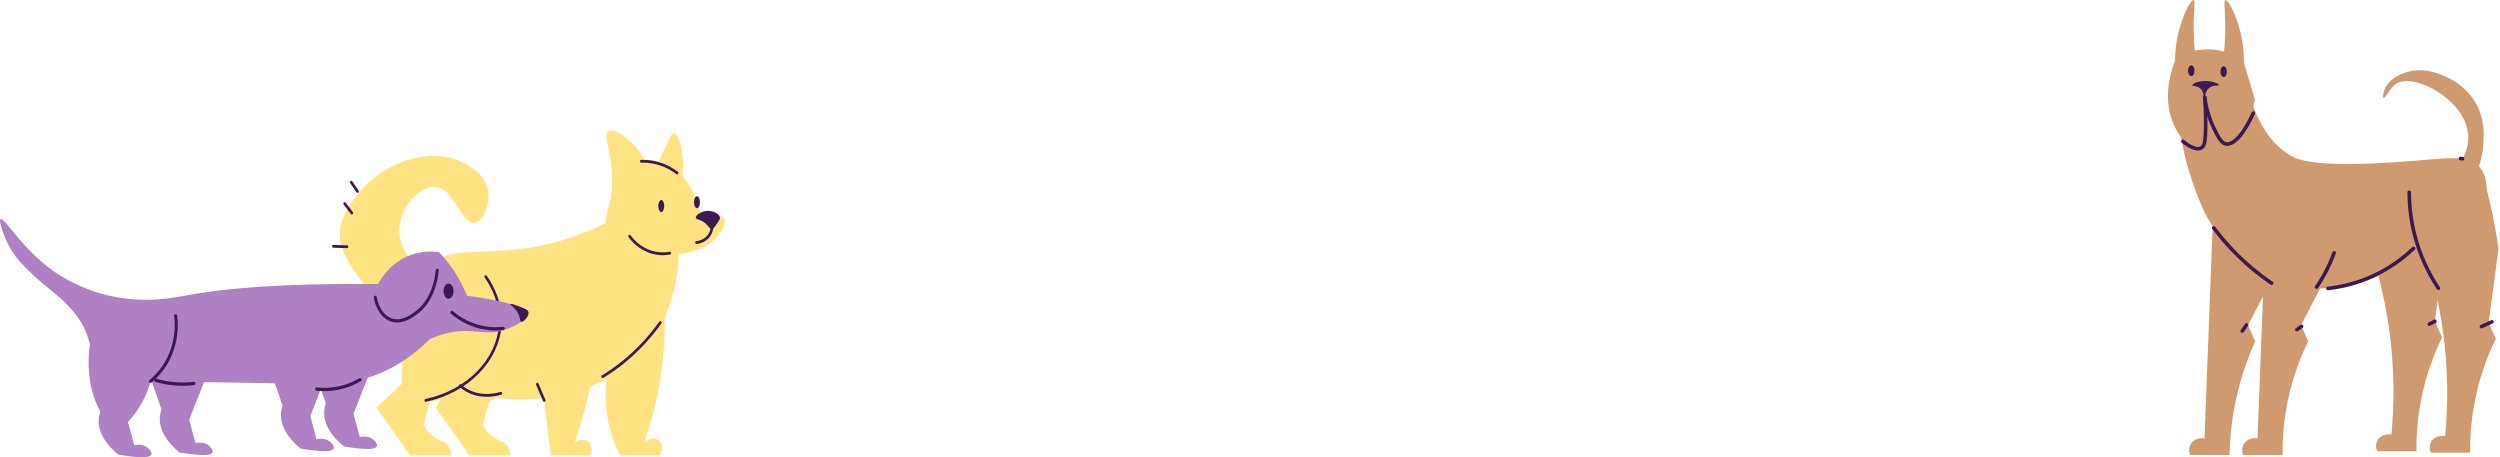 <svg width="1438" height="263" viewBox="0 0 1438 263" fill="none" xmlns="http://www.w3.org/2000/svg">
<g clip-path="url(#clip0_1085_3437)">
<path d="M307.001 174.842C307.791 178.98 310.062 193.544 302.559 208.932C295.786 222.814 285.098 229.082 281.372 231.04C280.122 235.583 278.865 240.132 277.614 244.675C281.451 250.325 284.966 252.546 287.526 253.519C288.579 253.916 290.56 254.519 291.969 256.464C293.272 258.267 293.509 260.439 293.509 261.993H270.072C263.589 252.844 257.106 243.688 250.623 234.54C253.953 228.642 257.29 222.743 260.627 216.852C262.819 200.272 265.01 183.685 267.202 167.105L307.014 174.842H307.001Z" fill="#FFE382"/>
<path d="M391.22 99.785C396.222 104.526 398.795 110.672 400.105 113.788C401.691 117.571 402.56 120.936 403.067 123.37C409.727 121.482 415.486 123.143 416.737 126.316C418.362 130.432 412.255 136.721 409.444 139.091C407.516 140.717 405.686 141.731 403.975 142.533C395.597 146.458 387.653 146.501 385.296 146.466C376.51 146.331 355.482 146.004 349.525 133.441C345.543 125.038 352.816 120.68 352.033 101.013C351.434 86.058 346.794 77.683 349.979 75.461C353.211 73.211 361.05 79.677 364.558 83.326C367.559 86.448 369.487 89.685 370.711 92.169C374.272 92.155 383.677 92.645 391.213 99.785H391.22Z" fill="#FFE382"/>
<path d="M377.662 95.981C380.176 89.862 382.499 84.93 384.27 81.359C386.099 77.662 386.784 76.547 387.685 76.569C390.246 76.625 392.424 85.717 392.813 92.538C393.234 99.969 391.588 105.995 390.305 109.615L377.662 95.981Z" fill="#FFE382"/>
<path d="M390.305 139.468C390.647 146.864 391.18 175.751 371.85 199.535C356.693 218.187 337.843 223.205 325.719 226.435C316.018 229.018 288.461 234.803 260.107 220.906C249.326 215.618 236.018 208.712 232.083 194.006C228.463 180.478 233.939 164.423 243.357 154.941C259.159 139.035 278.727 148.993 314.781 140.568C334.664 135.919 349.821 127.956 358.865 122.512L390.305 139.461V139.468Z" fill="#FFE382"/>
<path d="M381.762 167.106C383.184 185.914 382.69 209.847 376.122 236.201C374.45 242.901 372.535 249.168 370.481 254.995C373.114 251.489 377.635 251.56 379.623 253.98C381.189 255.889 381.242 259.346 379.366 261.993H356.778C354.633 257.962 343.74 236.534 350.486 209.663C357.489 181.776 378.175 169.192 381.755 167.099L381.762 167.106Z" fill="#FFE382"/>
<path d="M345.734 184.239C344.102 199.96 341.173 217.491 336.164 236.2C334.401 242.772 332.505 249.039 330.524 254.994C333.13 252.233 337.112 252.446 339.047 254.81C340.522 256.613 340.712 259.558 339.409 261.993H316.821C314.722 244.547 312.629 227.108 310.529 209.662L345.728 184.231L345.734 184.239Z" fill="#FFE382"/>
<path d="M272.922 174.842C280.03 186.404 280.602 201.203 274.376 212.985C265.715 229.38 248.629 230.941 247.293 231.041C246.042 235.583 244.785 240.133 243.535 244.675C247.372 250.325 250.886 252.546 253.447 253.519C254.5 253.916 256.481 254.52 257.889 256.464C259.192 258.267 259.429 260.439 259.429 261.993H235.992C229.509 252.845 223.026 243.689 216.543 234.54C221.328 229.997 226.113 225.448 230.898 220.905C231.642 202.97 232.379 185.034 233.116 167.099L272.928 174.835L272.922 174.842Z" fill="#FFE382"/>
<path d="M257.257 156.296C244.759 158.247 233.195 149.95 230.371 138.119C226.508 121.922 240.889 107.003 250.189 107.408C261.127 107.883 265.254 129.573 273.198 128.047C278.22 127.082 282.156 117.33 280.714 109.374C279.214 101.069 272.25 96.917 268.413 94.632C253.131 85.526 235.979 91.516 231.28 93.156C229.147 93.901 212.509 99.99 201.662 117.479C198.681 122.284 195.996 126.614 195.508 132.959C194.706 143.477 200.57 151.441 207.586 160.966C217.03 173.791 222.309 180.96 230.141 180.619C241.883 180.115 249.004 163.187 249.504 161.945L257.251 156.296H257.257Z" fill="#FFE382"/>
<path d="M381.249 146.799C378.945 146.799 376.655 146.458 374.47 145.791C367.723 143.733 363.485 139.041 361.55 136.422C361.287 136.074 361.346 135.556 361.668 135.272C361.997 134.989 362.478 135.045 362.735 135.4C364.551 137.856 368.54 142.278 374.878 144.208C378.168 145.209 381.716 145.422 385.138 144.804C385.553 144.741 385.941 145.032 386.014 145.479C386.08 145.926 385.803 146.345 385.389 146.423C384.02 146.664 382.624 146.792 381.242 146.792L381.249 146.799Z" fill="#3B1A54"/>
<path d="M400.217 125.215C400.368 126.479 402.968 125.932 406.002 128.7C407.832 130.368 408.299 131.852 409.477 131.752C410.26 131.688 410.886 130.808 412.116 129.048C413.499 127.061 414.196 126.067 414.117 125.215C413.92 123.008 410.26 121.262 407.167 121.283C403.593 121.312 400.039 123.697 400.217 125.215Z" fill="#3B1A54"/>
<path d="M400.664 140.341C400.276 140.341 399.94 140.021 399.908 139.595C399.875 139.148 400.184 138.751 400.599 138.708C401.382 138.637 405.39 138.091 407.615 134.364C408.793 132.391 409.003 130.361 408.977 128.999C408.97 128.552 409.3 128.168 409.714 128.161C410.208 128.161 410.484 128.509 410.491 128.963C410.524 130.553 410.28 132.938 408.891 135.252C406.279 139.624 401.632 140.255 400.73 140.341C400.704 140.341 400.684 140.341 400.664 140.341Z" fill="#3B1A54"/>
<path d="M378.656 118.508C378.656 120.418 379.419 121.965 380.367 121.965C381.314 121.965 382.078 120.418 382.078 118.508C382.078 116.599 381.314 115.052 380.367 115.052C379.419 115.052 378.656 116.599 378.656 118.508Z" fill="#3B1A54"/>
<path d="M399.197 116.336C399.197 118.246 399.96 119.793 400.908 119.793C401.856 119.793 402.619 118.246 402.619 116.336C402.619 114.427 401.856 112.88 400.908 112.88C399.96 112.88 399.197 114.427 399.197 116.336Z" fill="#3B1A54"/>
<path d="M346.675 217.427C346.412 217.427 346.155 217.278 346.017 217.008C345.813 216.618 345.938 216.114 346.307 215.894C350.223 213.509 354.027 210.84 357.621 207.966C365.716 201.486 372.989 193.771 379.228 185.034C379.485 184.672 379.959 184.608 380.294 184.885C380.623 185.161 380.689 185.672 380.432 186.034C374.108 194.892 366.736 202.714 358.529 209.286C354.883 212.203 351.026 214.907 347.057 217.328C346.939 217.399 346.814 217.434 346.682 217.434L346.675 217.427Z" fill="#3B1A54"/>
<path d="M279.918 228.251C276.12 228.251 271.967 227.456 267.946 225.135C266.643 224.383 265.399 223.482 264.24 222.467C263.918 222.183 263.865 221.665 264.128 221.317C264.392 220.962 264.872 220.919 265.195 221.196C266.281 222.147 267.446 222.985 268.663 223.687C275.561 227.683 282.952 226.86 287.934 225.462C288.349 225.355 288.757 225.611 288.862 226.051C288.968 226.484 288.724 226.931 288.316 227.045C285.947 227.712 283.051 228.251 279.918 228.251Z" fill="#3B1A54"/>
<path d="M244.897 231.119C244.542 231.119 244.226 230.849 244.153 230.459C244.074 230.011 244.338 229.586 244.752 229.5C268.584 224.433 285.966 206.632 287.026 186.219C287.612 174.941 282.88 165.551 278.806 159.667C278.555 159.305 278.621 158.794 278.957 158.525C279.293 158.255 279.766 158.333 280.017 158.688C284.242 164.792 289.152 174.537 288.54 186.304C287.441 207.462 269.552 225.888 245.042 231.097C244.996 231.104 244.943 231.112 244.897 231.112V231.119Z" fill="#3B1A54"/>
<path d="M313.01 231.119C312.721 231.119 312.451 230.941 312.319 230.643L308.39 221.367C308.219 220.955 308.39 220.472 308.765 220.281C309.153 220.089 309.594 220.281 309.772 220.685L313.701 229.962C313.872 230.374 313.701 230.856 313.326 231.048C313.227 231.098 313.116 231.119 313.01 231.119Z" fill="#3B1A54"/>
<path d="M389.449 100.303C389.298 100.303 389.147 100.254 389.008 100.154C386.6 98.309 383.987 96.825 381.242 95.74C377.3 94.178 373.147 93.447 368.882 93.575C368.454 93.674 368.112 93.227 368.105 92.78C368.092 92.333 368.421 91.949 368.842 91.942C373.278 91.8 377.642 92.574 381.769 94.206C384.645 95.342 387.376 96.896 389.89 98.82C390.233 99.082 390.312 99.594 390.068 99.963C389.923 100.19 389.686 100.31 389.449 100.31V100.303Z" fill="#3B1A54"/>
<path d="M199.622 142.74L191.737 142.491C191.323 142.477 190.987 142.101 191 141.654C191.013 141.207 191.375 140.823 191.783 140.859L199.642 141.107C200.056 141.121 200.392 141.498 200.379 141.945C200.366 142.392 200.03 142.74 199.622 142.74Z" fill="#3B1A54"/>
<path d="M202.353 123.327C202.136 123.327 201.919 123.228 201.768 123.029L197.667 117.621C197.404 117.273 197.45 116.755 197.773 116.471C198.095 116.187 198.576 116.237 198.839 116.585L202.939 121.993C203.202 122.341 203.156 122.859 202.834 123.143C202.696 123.271 202.524 123.327 202.353 123.327Z" fill="#3B1A54"/>
<path d="M205.657 110.921C205.427 110.921 205.197 110.807 205.052 110.594L201.406 105.314C201.155 104.952 201.228 104.441 201.564 104.171C201.899 103.894 202.373 103.98 202.623 104.334L206.269 109.615C206.52 109.977 206.447 110.488 206.111 110.758C205.973 110.871 205.815 110.921 205.657 110.921Z" fill="#3B1A54"/>
</g>
<g clip-path="url(#clip1_1085_3437)">
<path d="M252.538 145.082C257.094 149.831 262.063 156.189 266.144 164.46C267.087 166.373 267.915 168.253 268.644 170.084C293.286 173.316 302.328 177.085 302.527 180.919C302.75 185.133 292.266 189.041 291.223 189.421C279.358 193.742 272.54 188.349 258.321 191.342C253.359 192.389 249.486 194.03 247.1 195.185C242.829 199.448 236.149 205.36 227.037 210.539C206.33 222.314 189.097 221.193 153.587 220.409C81.74 218.818 66.44 221.49 56.332 207.249C49.536 197.675 52.689 192.051 42.389 179.459C33.515 168.608 24.695 165.095 11.19 150.211C10.53 149.485 4.233 142.393 0.989 131.286C0.199 128.598 -0.376 126.586 0.291 126.099C2.561 124.425 13.237 144.958 34.221 158.242C36.138 159.455 45.326 165.169 58.027 168.847C80.375 175.32 99.395 171.362 106.996 169.943C128.186 165.977 161.364 162.819 217.512 163.363C219.13 160.329 223.019 153.987 230.435 149.469C240.106 143.581 249.486 144.603 252.538 145.082Z" fill="#AE80C4"/>
<path d="M187.801 215.585C184.695 223.468 181.596 231.351 178.49 239.235C179.679 243.712 180.868 248.19 182.064 252.667C182.478 252.56 186.558 251.579 189.588 253.929C190.815 254.877 192.448 256.823 191.881 258.06C191.244 259.454 187.594 260.485 173.007 258.06C170.414 256.007 160.582 247.753 161.656 237.165C161.778 235.961 162.047 234.658 162.545 233.265C160.636 227.756 158.718 222.24 156.809 216.731L187.793 215.585H187.801Z" fill="#AE80C4"/>
<path d="M212.665 214.324C209.559 222.207 206.46 230.091 203.354 237.974C204.543 242.452 205.732 246.929 206.928 251.407C207.342 251.3 211.422 250.318 214.452 252.668C215.679 253.617 217.313 255.563 216.745 256.8C216.108 258.193 212.458 259.224 197.871 256.8C195.278 254.746 185.446 246.492 186.52 235.904C186.643 234.7 186.911 233.397 187.41 232.004C185.5 226.495 183.583 220.979 181.673 215.47L212.657 214.324H212.665Z" fill="#AE80C4"/>
<path d="M87.316 216.287C84.617 229.398 77.76 238.221 73.642 242.715C74.83 247.193 76.019 251.67 77.216 256.148C77.63 256.041 81.71 255.06 84.739 257.41C85.966 258.358 87.6 260.304 87.032 261.541C86.396 262.935 82.745 263.965 68.158 261.541C65.566 259.488 55.733 251.233 56.807 240.645C56.93 239.442 57.198 238.139 57.697 236.745C55.741 233.092 53.233 227.468 51.96 220.212C49.422 205.765 51.5 183.352 61.677 179.946C71.026 176.821 85.859 190.171 88.075 204.355C88.789 208.931 88.052 212.691 87.308 216.287H87.316Z" fill="#AE80C4"/>
<path d="M118.132 217.804C115.026 225.687 111.927 233.57 108.821 241.453C110.01 245.931 111.199 250.409 112.395 254.886C112.809 254.779 116.889 253.798 119.919 256.148C121.146 257.096 122.78 259.042 122.212 260.279C121.575 261.673 117.925 262.703 103.338 260.279C100.745 258.226 90.913 249.972 91.987 239.384C92.109 238.18 92.378 236.877 92.876 235.483C90.967 229.975 89.049 224.458 87.14 218.95L118.124 217.804H118.132Z" fill="#AE80C4"/>
<path d="M293.708 174.924C293.339 175.608 297.159 177.34 298.639 181.768C299.276 183.681 299.038 184.794 299.713 185.058C301.101 185.603 304.598 181.834 303.923 179.344C303.601 178.165 301.722 177.422 297.972 175.988C295.74 175.138 293.961 174.47 293.715 174.924H293.708Z" fill="#3B1A54"/>
<path d="M255.13 167.47C255.13 169.894 256.411 171.857 257.999 171.857C259.586 171.857 260.867 169.894 260.867 167.47C260.867 165.046 259.579 163.083 257.999 163.083C256.419 163.083 255.13 165.046 255.13 167.47Z" fill="#3B1A54"/>
<path d="M228.464 185.512C227.129 185.512 225.749 185.281 224.345 184.729C216.668 181.694 215.004 171.626 214.935 171.205C214.851 170.686 215.173 170.199 215.656 170.109C216.162 170.001 216.592 170.372 216.676 170.884C216.737 171.271 218.225 180.292 224.951 182.948C230.535 185.158 235.78 181.406 238.603 179.394C248.082 172.64 250.168 160.37 250.628 155.406C250.674 154.886 251.127 154.499 251.595 154.556C252.078 154.606 252.438 155.076 252.385 155.595C251.902 160.823 249.685 173.77 239.577 180.977C237.337 182.577 233.211 185.52 228.449 185.52L228.464 185.512Z" fill="#3B1A54"/>
<path d="M285.118 190.088C281.268 190.088 277.448 189.511 273.713 188.357C268.483 186.749 263.659 184.085 259.395 180.449C259.011 180.119 258.95 179.525 259.249 179.113C259.556 178.7 260.108 178.635 260.491 178.956C264.579 182.436 269.188 184.984 274.204 186.526C279.136 188.043 284.236 188.53 289.328 187.936C289.835 187.903 290.249 188.266 290.302 188.785C290.348 189.305 290.003 189.775 289.512 189.833C288.048 189.998 286.583 190.08 285.118 190.08V190.088Z" fill="#3B1A54"/>
<path d="M186.627 224.994C185.109 224.994 183.59 224.912 182.079 224.738C181.596 224.681 181.243 224.219 181.289 223.691C181.343 223.172 181.796 222.776 182.263 222.842C184.817 223.13 187.417 223.172 189.971 222.949C195.785 222.438 201.414 220.64 206.721 217.581C207.151 217.342 207.688 217.507 207.918 217.968C208.148 218.43 207.987 219.007 207.557 219.255C202.043 222.429 196.176 224.31 190.117 224.837C188.959 224.936 187.793 224.986 186.635 224.986L186.627 224.994Z" fill="#3B1A54"/>
<path d="M105.063 221.918C102.885 221.918 100.699 221.786 98.537 221.531C95.453 221.168 92.37 220.533 89.371 219.642C88.904 219.502 88.628 218.974 88.75 218.471C88.881 217.977 89.356 217.68 89.839 217.803C92.746 218.661 95.737 219.279 98.728 219.634C102.931 220.129 107.203 220.129 111.398 219.634C111.866 219.527 112.318 219.956 112.372 220.475C112.426 220.995 112.081 221.465 111.59 221.522C109.427 221.786 107.241 221.91 105.063 221.91V221.918Z" fill="#3B1A54"/>
<path d="M86.603 220.244C86.334 220.244 86.074 220.112 85.905 219.873C85.606 219.453 85.683 218.859 86.066 218.537C89.479 215.725 94.203 210.778 97.348 203.158C100.83 194.715 100.799 186.873 100.155 181.785C100.086 181.265 100.431 180.787 100.914 180.713C101.397 180.663 101.842 181.01 101.911 181.529C102.578 186.856 102.617 195.069 98.966 203.925C95.668 211.908 90.721 217.094 87.147 220.038C86.986 220.17 86.795 220.236 86.611 220.236L86.603 220.244Z" fill="#3B1A54"/>
</g>
<path d="M1354.5 120.068C1361.78 136.572 1369.93 159.609 1374.04 188.003C1377.56 212.352 1377.1 233.57 1375.55 249.93C1372.01 249.324 1368.66 250.934 1367.32 253.703C1366.04 256.363 1367.12 259.05 1367.32 259.53H1389.95C1389.83 249.676 1390.66 236.701 1394.39 222.007C1397.24 210.841 1401.05 201.467 1404.67 194.074C1403.3 190.989 1401.93 187.903 1400.56 184.818C1402.45 170.603 1404.35 156.388 1406.25 142.173C1405.35 135.975 1404.23 129.451 1402.82 122.638C1401.41 115.797 1399.84 109.337 1398.2 103.274C1383.63 108.875 1369.07 114.467 1354.5 120.068Z" fill="#CF9A70"/>
<path d="M1252.54 61.887C1253.09 70.41 1254.55 82.933 1258.83 97.483C1263.12 112.069 1271.61 133.369 1276.69 132.437C1279.99 131.83 1278.3 122.583 1284.53 103.391C1288.22 92.054 1290.39 90.398 1290.44 84.761C1290.49 77.676 1287.15 68.827 1275.27 58.548L1252.53 61.887H1252.54Z" fill="#CF9A70"/>
<path d="M1273.19 117.489C1271.48 162.378 1269.76 207.276 1268.05 252.165C1264.52 251.558 1261.17 253.169 1259.83 255.938C1258.54 258.598 1259.63 261.285 1259.83 261.765H1282.46C1282.64 251.739 1283.77 239.18 1287.24 225.101C1290.01 213.8 1293.64 204.154 1297.18 196.318C1295.81 193.233 1294.44 190.147 1293.06 187.062C1299.46 174.729 1305.86 162.387 1312.25 150.054C1315.57 145.485 1318.88 140.915 1322.19 136.346L1273.18 117.498L1273.19 117.489Z" fill="#CF9A70"/>
<path d="M1251.94 32.842C1248.77 40.325 1243.79 55.553 1249.88 70.537C1253.17 78.618 1259.95 87.277 1263.76 86.128C1268.35 84.743 1266.21 69.913 1270.28 68.99C1274.58 68.013 1279.12 84.119 1285.02 83.893C1288.34 83.766 1292.56 78.446 1297.02 57.336C1294.79 49.798 1292.56 42.261 1290.33 34.715C1287.43 32.761 1282.46 30.01 1275.76 28.888C1264.26 26.96 1255.19 31.141 1251.95 32.833L1251.94 32.842Z" fill="#CF9A70"/>
<path d="M1251.31 40.361C1250.98 36.254 1250.87 30.3 1252.08 23.332C1254.3 10.674 1260.05 -0.465 1261.78 0.015C1263.09 0.368 1261.38 7.009 1261.91 21.088C1262.09 25.748 1262.44 29.612 1262.74 32.272L1251.3 40.37L1251.31 40.361Z" fill="#CF9A70"/>
<path d="M1290.47 40.361C1290.81 36.254 1290.92 30.3 1289.71 23.332C1287.5 10.674 1281.74 -0.465 1280.01 0.015C1278.7 0.368 1280.41 7.009 1279.88 21.088C1279.7 25.748 1279.35 29.612 1279.05 32.272L1290.48 40.37L1290.47 40.361Z" fill="#CF9A70"/>
<path d="M1261.28 97.736C1263.82 104.731 1268.16 114.829 1275.54 125.75C1284.8 139.458 1295.37 155.094 1314.73 162.242C1340.67 171.824 1365.77 160.034 1374.75 155.818C1387.9 149.638 1397.06 141.603 1402.64 135.902C1395.87 139.73 1378.42 148.38 1355.22 146.57C1350.28 146.181 1334.73 144.516 1318.21 134.364C1294.93 120.059 1285.43 98.551 1282.36 90.543C1276.64 87.512 1270.15 87.684 1265.78 91.059C1262.96 93.23 1261.77 96.153 1261.28 97.745L1261.28 97.736Z" fill="#CF9A70"/>
<path d="M1303.68 117.489C1301.97 162.378 1300.25 207.276 1298.54 252.165C1295 251.558 1291.65 253.169 1290.31 255.938C1289.03 258.598 1290.11 261.285 1290.31 261.765H1312.94C1312.82 251.911 1313.65 238.936 1317.38 224.241C1320.23 213.076 1324.04 203.702 1327.66 196.309C1326.3 193.224 1324.92 190.138 1323.56 187.053C1329.95 174.72 1336.35 162.378 1342.75 150.045C1346.06 145.476 1349.37 140.906 1352.68 136.337L1303.68 117.489Z" fill="#CF9A70"/>
<path d="M1385.41 120.919C1392.69 137.423 1400.84 160.46 1404.95 188.854C1408.47 213.203 1408.01 234.421 1406.46 250.78C1402.92 250.174 1399.57 251.785 1398.23 254.554C1396.95 257.214 1398.03 259.901 1398.23 260.381H1420.86C1420.73 250.527 1421.57 237.552 1425.3 222.857C1428.15 211.692 1431.96 202.317 1435.58 194.925C1434.22 191.84 1432.84 188.754 1431.47 185.669C1433.37 171.454 1435.27 157.239 1437.16 143.024C1436.26 136.826 1435.14 130.302 1433.73 123.488C1432.32 116.648 1430.75 110.187 1429.1 104.125C1414.54 109.726 1399.98 115.318 1385.41 120.919Z" fill="#CF9A70"/>
<path d="M1275.93 67.026C1278.65 80.861 1284.78 102.631 1300.08 124.854C1308.07 136.445 1316.91 149.294 1330.15 155.7C1356.44 168.413 1395.41 153.492 1428.59 121.778C1430.62 113.67 1432.05 102.496 1426.02 95.818C1419.3 88.389 1407.59 91.267 1378.47 93.248C1330.92 96.488 1321.23 91.611 1317.81 89.647C1309.94 85.132 1300.12 75.885 1293.9 54.693L1275.92 67.026H1275.93Z" fill="#CF9A70"/>
<path d="M1415.05 93.584C1417.48 89.91 1419.97 84.68 1419.77 78.51C1419.11 57.934 1389.08 41.855 1378.64 47.926C1374.53 50.315 1372.23 56.848 1371.1 56.323C1370.46 56.025 1370.84 53.717 1371.36 52.125C1373.48 45.628 1380.77 42.751 1382.41 42.099C1393.86 37.575 1405.49 43.402 1408.37 44.841C1411.13 46.225 1419.37 50.505 1424.55 60.178C1429.11 68.683 1428.74 76.573 1428.5 81.848C1427.99 92.516 1424.25 100.741 1421.48 105.582L1415.05 93.584Z" fill="#CF9A70"/>
<path d="M1276.36 48.939C1276.27 49.591 1273.19 48.659 1270.83 50.514C1267.91 52.803 1268.18 57.689 1267.68 57.644C1267.24 57.599 1268.14 53.798 1266.14 51.41C1264.3 49.202 1261.06 49.781 1261 48.939C1260.94 48.016 1264.73 46.587 1268.69 46.596C1272.8 46.596 1276.47 48.224 1276.37 48.939H1276.36Z" fill="#3B1A54"/>
<path d="M1262.29 40.687C1262.29 42.388 1261.46 43.773 1260.43 43.773C1259.39 43.773 1258.56 42.388 1258.56 40.687C1258.56 38.986 1259.39 37.602 1260.43 37.602C1261.46 37.602 1262.29 38.986 1262.29 40.687Z" fill="#3B1A54"/>
<path d="M1280.9 41.23C1280.9 42.931 1280.07 44.316 1279.04 44.316C1278.01 44.316 1277.17 42.931 1277.17 41.23C1277.17 39.529 1278.01 38.145 1279.04 38.145C1280.07 38.145 1280.9 39.529 1280.9 41.23Z" fill="#3B1A54"/>
<path d="M1264.3 86.607C1260.46 86.607 1255.96 82.96 1254.93 82.083C1254.49 81.712 1254.44 81.051 1254.82 80.617C1255.2 80.183 1255.86 80.128 1256.28 80.499C1258.5 82.39 1263.31 85.603 1265.68 84.182C1267.03 83.386 1267.36 81.151 1267.55 76.744C1267.84 69.976 1267.68 63.009 1267.1 56.032C1267.06 55.462 1267.48 54.956 1268.05 54.91C1268.63 54.865 1269.13 55.291 1269.18 55.861C1269.76 62.918 1269.91 69.976 1269.62 76.835C1269.42 81.44 1269.11 84.562 1266.73 85.973C1265.98 86.417 1265.15 86.598 1264.29 86.607H1264.3Z" fill="#3B1A54"/>
<path d="M1281.13 83.91C1280.79 83.91 1280.46 83.874 1280.12 83.811C1276.85 83.159 1275.04 79.422 1272.53 74.247C1269.76 68.537 1267.94 62.43 1267.11 56.087C1267.04 55.517 1267.44 54.992 1268.01 54.92C1268.56 54.829 1269.1 55.245 1269.18 55.815C1269.98 61.941 1271.74 67.841 1274.4 73.342C1276.65 77.975 1278.27 81.323 1280.53 81.766C1284.36 82.535 1290.26 75.658 1295.13 64.629C1295.37 64.104 1295.99 63.859 1296.51 64.095C1297.03 64.33 1297.27 64.945 1297.04 65.47C1291.88 77.151 1286.01 83.901 1281.13 83.901V83.91Z" fill="#3B1A54"/>
<path d="M1306.63 163.935C1306.43 163.935 1306.22 163.881 1306.04 163.754C1301.91 160.949 1297.9 157.9 1294.13 154.688C1286.11 147.874 1278.82 140.129 1272.47 131.642C1272.12 131.18 1272.22 130.529 1272.68 130.185C1273.14 129.841 1273.79 129.931 1274.13 130.393C1280.39 138.754 1287.57 146.39 1295.48 153.095C1299.21 156.253 1303.15 159.257 1307.21 162.026C1307.69 162.352 1307.81 162.994 1307.49 163.474C1307.3 163.772 1306.97 163.926 1306.64 163.926L1306.63 163.935Z" fill="#3B1A54"/>
<path d="M1339.01 166.956C1338.49 166.956 1338.03 166.558 1337.98 166.033C1337.92 165.463 1338.32 164.947 1338.9 164.884C1345.23 164.178 1351.47 162.758 1357.43 160.658C1368.61 156.713 1378.74 150.479 1387.55 142.118C1387.97 141.72 1388.63 141.747 1389.03 142.164C1389.43 142.58 1389.41 143.24 1388.99 143.638C1379.96 152.198 1369.58 158.586 1358.13 162.631C1352.01 164.784 1345.62 166.25 1339.14 166.965C1339.1 166.965 1339.06 166.965 1339.02 166.965L1339.01 166.956Z" fill="#3B1A54"/>
<path d="M1402.57 166.848C1402.24 166.848 1401.9 166.685 1401.71 166.377C1395.33 156.777 1390.67 146.29 1387.85 135.215C1385.82 127.198 1384.77 118.928 1384.73 110.631C1384.73 110.052 1385.19 109.59 1385.77 109.581C1386.35 109.581 1386.81 110.043 1386.82 110.622C1386.85 118.747 1387.88 126.854 1389.87 134.699C1392.63 145.539 1397.19 155.809 1403.43 165.219C1403.75 165.699 1403.62 166.341 1403.14 166.667C1402.96 166.785 1402.76 166.839 1402.57 166.839L1402.57 166.848Z" fill="#3B1A54"/>
<path d="M1332.5 166.16C1332.29 166.16 1332.09 166.097 1331.91 165.98C1331.44 165.654 1331.31 165.002 1331.64 164.532C1332.97 162.595 1334.21 160.605 1335.36 158.605C1337.83 154.289 1339.94 149.729 1341.63 145.06C1341.82 144.517 1342.42 144.245 1342.96 144.435C1343.51 144.635 1343.79 145.232 1343.59 145.775C1341.86 150.552 1339.71 155.221 1337.17 159.646C1336 161.691 1334.72 163.736 1333.35 165.717C1333.16 166.007 1332.83 166.17 1332.5 166.17V166.16Z" fill="#3B1A54"/>
<path d="M1289.7 191.442C1289.48 191.442 1289.26 191.379 1289.08 191.243C1288.62 190.899 1288.51 190.248 1288.86 189.786L1291.4 186.311C1291.75 185.841 1292.4 185.741 1292.85 186.085C1293.32 186.429 1293.42 187.081 1293.08 187.542L1290.54 191.017C1290.33 191.297 1290.01 191.442 1289.7 191.442Z" fill="#3B1A54"/>
<path d="M1321.18 190.663C1320.86 190.663 1320.53 190.509 1320.33 190.22C1320 189.749 1320.12 189.098 1320.58 188.763L1323.25 186.872C1323.72 186.546 1324.37 186.646 1324.7 187.116C1325.04 187.587 1324.92 188.238 1324.46 188.573L1321.79 190.464C1321.61 190.591 1321.39 190.654 1321.18 190.654V190.663Z" fill="#3B1A54"/>
<path d="M1397.31 187.479C1396.93 187.479 1396.56 187.271 1396.38 186.9C1396.12 186.384 1396.33 185.76 1396.85 185.497L1400.1 183.868C1400.61 183.615 1401.24 183.823 1401.5 184.339C1401.75 184.855 1401.54 185.479 1401.03 185.741L1397.78 187.37C1397.63 187.443 1397.47 187.479 1397.32 187.479H1397.31Z" fill="#3B1A54"/>
<path d="M1427.29 188.908C1426.9 188.908 1426.53 188.682 1426.34 188.302C1426.1 187.777 1426.34 187.162 1426.86 186.918L1432.9 184.176C1433.42 183.941 1434.04 184.167 1434.28 184.692C1434.52 185.216 1434.28 185.832 1433.76 186.076L1427.73 188.818C1427.58 188.881 1427.45 188.908 1427.29 188.908Z" fill="#3B1A54"/>
<path d="M1416.44 92.344C1416.32 92.344 1415.21 92.208 1415.21 92.208C1414.64 92.145 1414.23 91.629 1414.29 91.05C1414.36 90.48 1414.81 90.064 1415.44 90.136L1416.55 90.263C1417.12 90.326 1417.53 90.842 1417.47 91.421C1417.41 91.955 1416.96 92.344 1416.44 92.344Z" fill="#3B1A54"/>
<defs>
<clipPath id="clip0_1085_3437">
<rect width="226" height="187" fill="white" transform="translate(191 75)"/>
</clipPath>
<clipPath id="clip1_1085_3437">
<rect width="304" height="137" fill="white" transform="translate(0 126)"/>
</clipPath>
</defs>
</svg>
